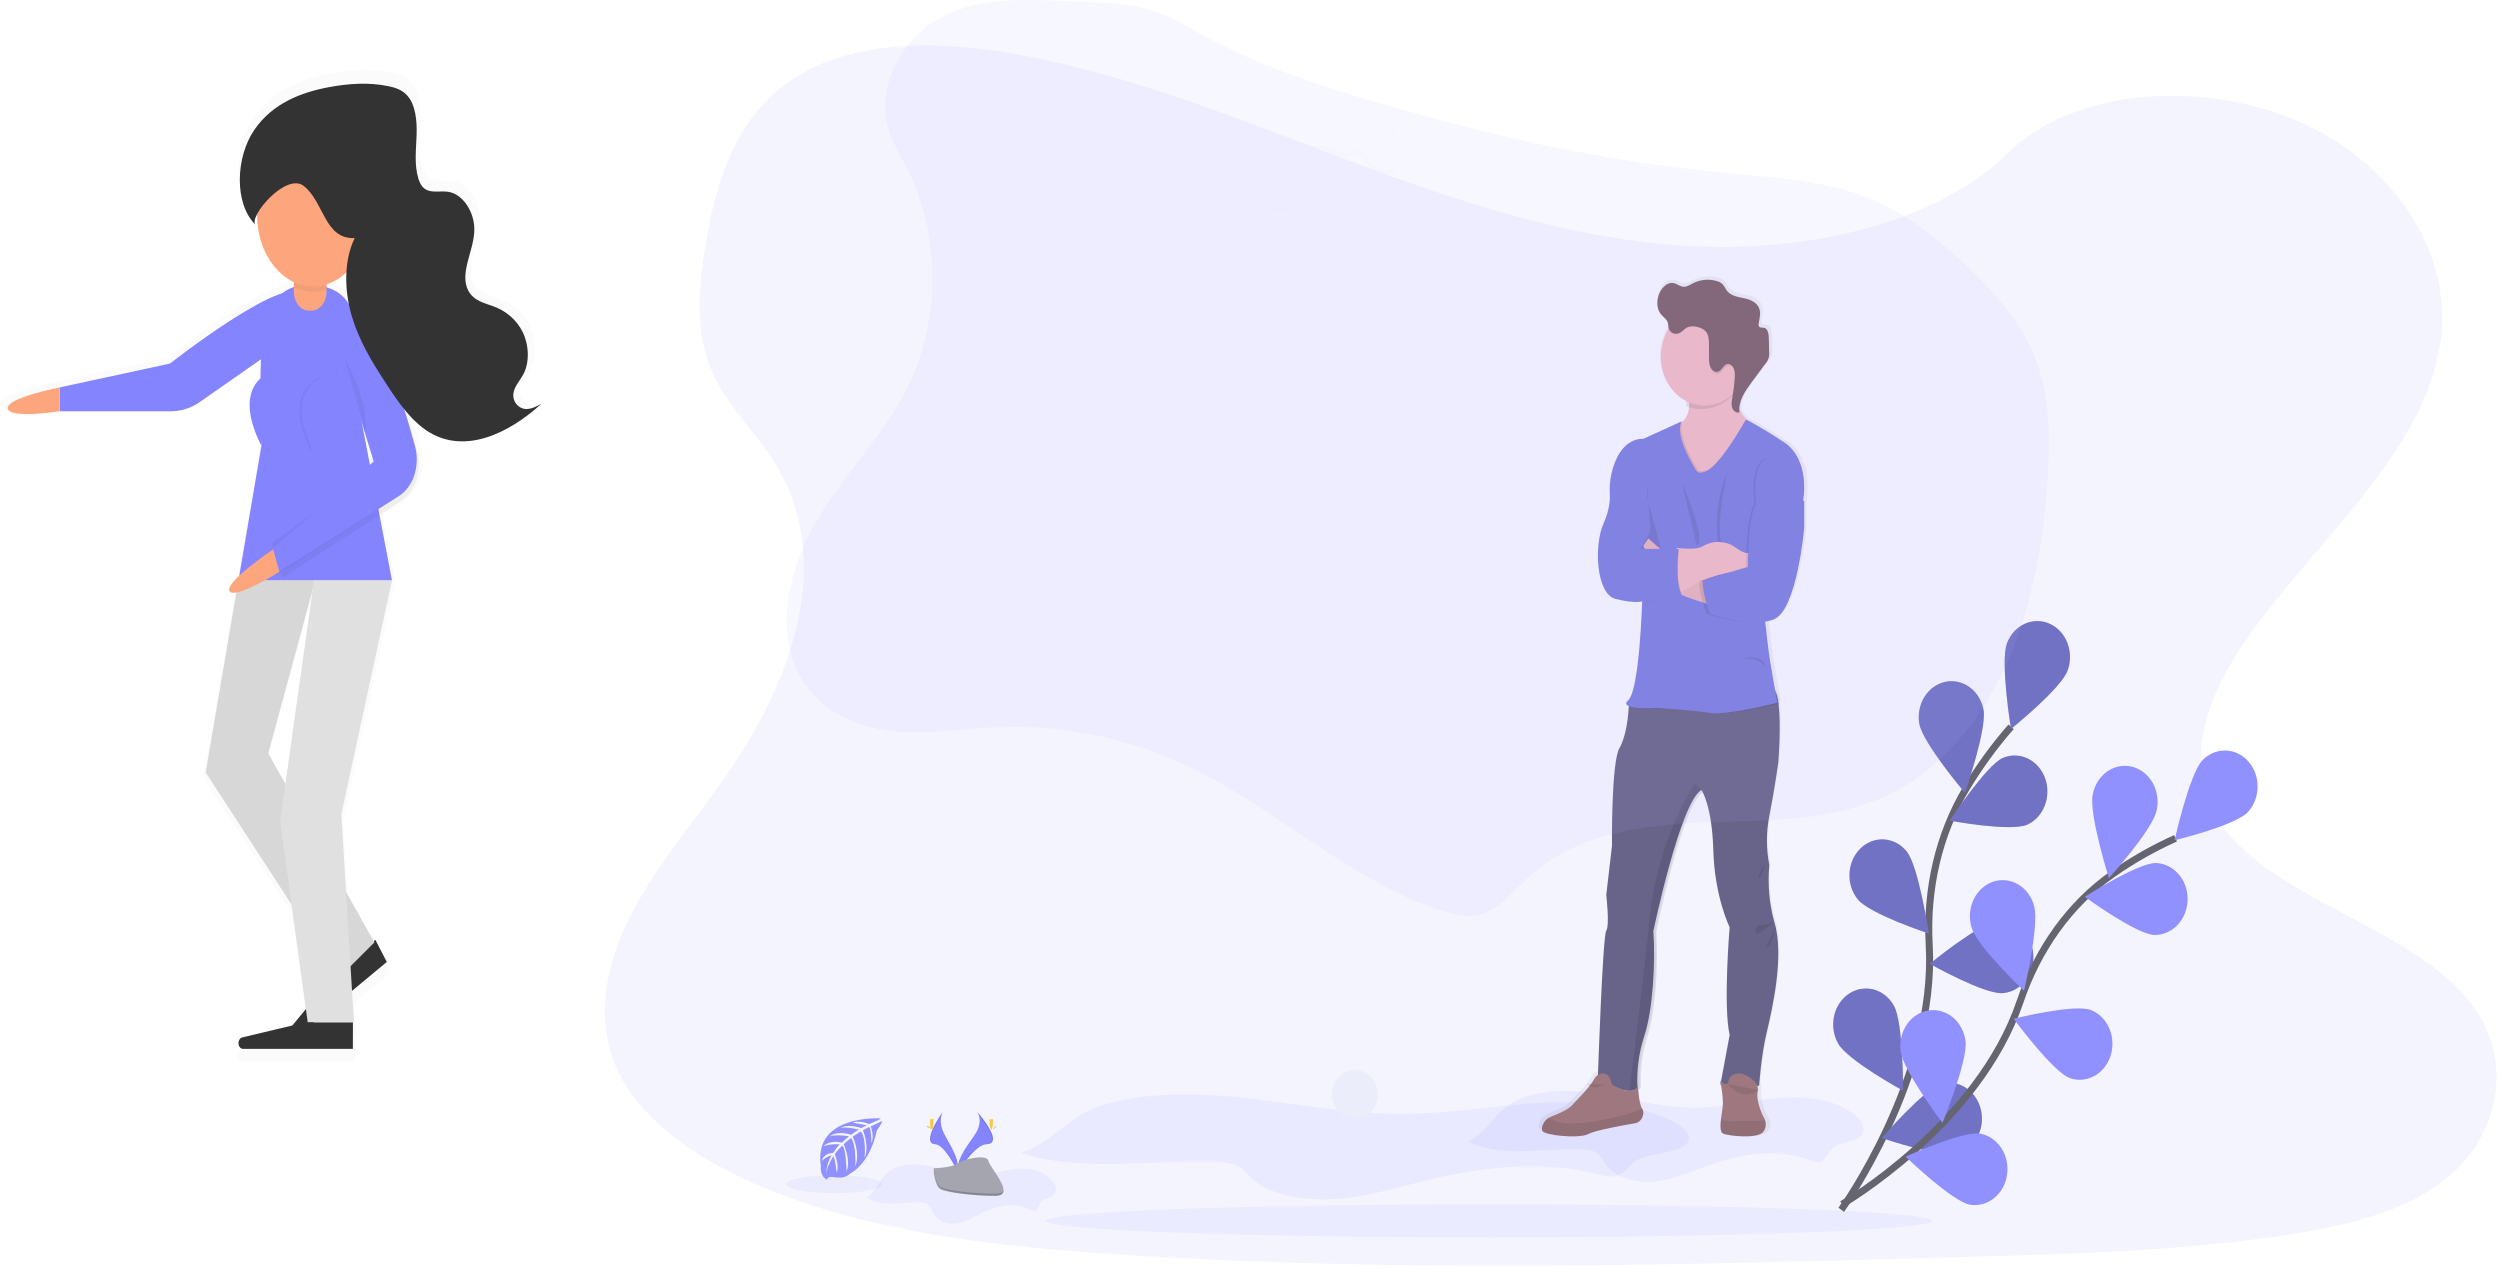<svg width="715" height="363" viewBox="0 0 715 363" fill="none" xmlns="http://www.w3.org/2000/svg">
<g opacity="0.5">
<path opacity="0.5" d="M152.275 115.678C150.631 115.546 148.937 114.102 148.773 112.024C148.576 109.542 150.417 107.722 151.585 105.693C153.624 102.081 153.377 96.886 151.535 93.141C149.694 89.397 146.504 86.866 143.155 85.611C140.376 84.558 137.126 83.972 135.481 80.89C132.883 75.883 136.901 69.601 137.246 63.618C137.575 57.921 133.87 52.335 129.397 51.764C126.81 51.45 123.774 52.461 121.899 50.16C121.385 49.485 120.992 48.676 120.748 47.789C119.542 43.807 120.107 39.373 120.26 35.112C120.414 30.852 119.953 26.047 117.372 23.335C115.881 21.752 113.908 21.131 111.995 20.734C106.19 19.527 100.244 19.939 94.423 21.027C86.316 22.54 77.864 25.747 72.498 33.62C67.132 41.492 66.431 55.16 72.909 61.512C72.361 60.954 72.603 59.72 73.386 58.242C73.386 58.381 73.386 58.514 73.386 58.653C73.383 62.943 74.417 67.13 76.347 70.648C78.278 74.165 81.012 76.843 84.178 78.317V79.788C82.999 80.153 81.874 80.759 80.846 81.58C69.807 85.046 47.729 102.353 47.729 102.353L15.309 109.326C15.309 109.326 -0.586 112.436 0.017 115.553C0.62 118.67 15.309 116.334 15.309 116.334H48.091C51.066 116.329 53.992 115.37 56.598 113.545L74.521 100.993C74.433 102.806 74.389 104.675 74.378 106.572C71.545 109.152 68.771 114.786 74.598 126.389L74.641 126.068C74.641 126.173 74.641 126.284 74.641 126.389L68.124 164.615C66.14 166.484 64.781 168.206 65.252 169.126C65.526 169.656 66.261 169.754 67.264 169.58L58.242 222.575L83.521 261.414L87.741 292.165L83.767 297.012L69.023 300.498C68.695 300.575 68.4 300.805 68.198 301.144C67.997 301.483 67.902 301.906 67.933 302.329C67.964 302.752 68.118 303.146 68.366 303.431C68.613 303.717 68.936 303.875 69.27 303.873H101.575V296.126H101.871L101.323 286.824L111.535 278.331L108.186 271.818L107.709 272.215L99.553 257.719L98.155 234.875L113.064 166.163V166.086L109.402 146.917L115.821 142.775C117.842 141.469 119.425 139.278 120.277 136.606C121.13 133.933 121.196 130.959 120.463 128.23C119.482 124.611 118.271 120.343 116.857 116.006C118.976 118.697 121.427 120.927 124.114 122.609C134.736 128.962 147.474 122.909 157 114.193C155.493 114.981 153.914 115.818 152.275 115.678ZM106.519 131.807L104.245 119.911L107.336 129.966C106.925 130.879 106.618 131.563 106.514 131.814L106.519 131.807ZM93.825 79.9V79.007C95.939 78.351 97.929 77.166 99.679 75.521C99.528 78.654 99.766 81.798 100.386 84.837C98.945 82.459 96.862 80.813 93.82 79.914L93.825 79.9ZM76.659 216.975L89.725 168.91L81.712 225.97L76.659 216.975Z" fill="url(#paint0_linear)"/>
</g>
<path d="M107.353 268.785L95.903 278.31L82.704 294.411C82.487 294.677 82.349 295.032 82.315 295.414C82.281 295.796 82.353 296.181 82.518 296.503C82.611 296.684 82.732 296.841 82.872 296.963C83.013 297.086 83.172 297.172 83.338 297.217C83.505 297.261 83.678 297.264 83.845 297.224C84.013 297.184 84.173 297.102 84.316 296.984L110.625 275.116L107.353 268.785Z" fill="#333333"/>
<path d="M83.691 96.433L57.223 114.918C54.688 116.688 51.844 117.617 48.952 117.617H17.074V110.797L48.596 103.985C48.596 103.985 84.288 76.002 86.645 85.081C89.002 94.16 83.691 96.433 83.691 96.433Z" fill="#8484FF"/>
<path d="M112.121 166.051H68.19L74.768 127.463C74.768 106.46 71.479 81.517 87.993 81.517C104.503 81.517 102.721 95.868 102.721 116.864L112.121 166.051Z" fill="#8484FF"/>
<path d="M84.036 66.853H93.398V83.358C93.398 84.814 92.943 86.21 92.134 87.239C91.325 88.268 90.228 88.846 89.084 88.846H88.35C87.206 88.846 86.109 88.268 85.3 87.239C84.491 86.21 84.036 84.814 84.036 83.358V66.853Z" fill="#FDA57D"/>
<path d="M68.19 165.968L58.829 220.943L96.999 279.586L107.078 269.51L76.708 215.448L90.158 165.968H68.19Z" fill="#E0E0E0"/>
<path opacity="0.04" d="M68.19 165.968L58.829 220.943L96.999 279.586L107.078 269.51L76.708 215.448L90.158 165.968H68.19Z" fill="black"/>
<path d="M89.797 165.968L80.123 234.903L88.01 292.409H101.225L97.624 232.86L112.121 165.968H89.797Z" fill="#E0E0E0"/>
<path opacity="0.05" d="M105.698 132.755L76.555 159.253L78.933 164.552L113.004 142.566C114.974 141.296 116.517 139.162 117.348 136.558C118.178 133.953 118.239 131.055 117.52 128.397C113.459 113.405 105.698 132.755 105.698 132.755Z" fill="black"/>
<path opacity="0.05" d="M97.859 102.234L107.473 133.508L77.744 155.424L80.72 165.263L114.79 143.277C116.761 142.007 118.304 139.873 119.134 137.269C119.964 134.664 120.025 131.766 119.307 129.108C115.245 114.137 106.854 87.682 99.734 93.901C98.728 94.818 97.996 96.139 97.655 97.652C97.315 99.165 97.387 100.78 97.859 102.234Z" fill="black"/>
<path d="M97.267 100.721L106.886 132.002L77.744 156.972L79.519 163.792L114.182 141.806C116.152 140.536 117.695 138.402 118.526 135.797C119.356 133.193 119.417 130.294 118.698 127.637C114.637 112.666 106.245 86.21 99.125 92.43C98.13 93.347 97.405 94.663 97.068 96.167C96.731 97.67 96.801 99.274 97.267 100.721Z" fill="#8484FF"/>
<path d="M100.939 292.416H87.237L69.264 296.705C68.967 296.776 68.698 296.978 68.505 297.274C68.312 297.571 68.206 297.944 68.207 298.329C68.207 298.768 68.343 299.188 68.587 299.498C68.831 299.808 69.161 299.982 69.506 299.982H100.918L100.939 292.416Z" fill="#333333"/>
<path opacity="0.05" d="M98.561 102.485C98.561 102.485 105.686 114.59 104.508 123.669L98.561 102.485Z" fill="black"/>
<path opacity="0.05" d="M84.036 82.208C87.037 83.602 90.297 83.825 93.398 82.849V68.366H84.036V82.208Z" fill="black"/>
<path d="M89.545 81.915C98.384 81.915 105.549 72.799 105.549 61.554C105.549 50.309 98.384 41.193 89.545 41.193C80.706 41.193 73.54 50.309 73.54 61.554C73.54 72.799 80.706 81.915 89.545 81.915Z" fill="#FDA57D"/>
<path d="M17.074 110.797C17.074 110.797 1.612 113.823 2.204 116.85C2.796 119.876 17.074 117.61 17.074 117.61V110.797Z" fill="#FDA57D"/>
<path d="M78.138 157.112C78.138 157.112 64.299 166.4 65.642 169.015C66.984 171.63 79.892 163.548 79.892 163.548L78.138 157.112Z" fill="#FDA57D"/>
<path d="M77.744 106.272C77.744 106.272 65.757 109.605 74.724 127.456L77.744 106.272Z" fill="#8484FF"/>
<path opacity="0.05" d="M92.016 107.785C92.016 107.785 80.029 111.118 88.996 128.969L92.016 107.785Z" fill="black"/>
<path d="M92.614 107.785C92.614 107.785 80.627 111.118 89.594 128.969L92.614 107.785Z" fill="#8484FF"/>
<path d="M101.444 68.087C98.282 74.607 98.474 83.072 100.567 90.255C102.661 97.437 106.449 103.587 110.285 109.493C113.881 115.03 117.734 120.615 122.842 123.669C133.174 129.847 145.556 123.962 154.824 115.49C153.355 116.285 151.815 117.101 150.226 116.968C148.636 116.836 146.981 115.434 146.817 113.419C146.625 111.006 148.461 109.235 149.557 107.262C151.541 103.775 151.3 98.699 149.513 95.024C147.726 91.349 144.624 88.944 141.363 87.703C138.661 86.677 135.482 86.106 133.925 83.114C131.404 78.233 135.306 72.139 135.641 66.323C135.964 60.787 132.352 55.355 128.011 54.825C125.495 54.518 122.53 55.522 120.721 53.263C120.229 52.604 119.855 51.816 119.625 50.955C118.452 47.085 119 42.768 119.148 38.626C119.296 34.484 118.847 29.826 116.342 27.177C114.889 25.643 112.976 25.036 111.113 24.652C105.467 23.481 99.685 23.878 94.028 24.938C86.141 26.41 77.93 29.527 72.707 37.183C67.484 44.839 66.804 58.102 73.107 64.336C70.876 62.139 81.751 49.205 86.859 53.179C92.675 57.67 92.795 68.52 101.444 68.087Z" fill="#333333"/>
<path opacity="0.1" d="M420 326.496C429.624 331.226 441.367 328.348 452.289 328.681C453.781 328.727 455.366 328.867 456.563 329.685C457.76 330.503 458.353 331.824 459.174 332.96C462.235 337.178 468.507 338.534 473.988 337.818C479.469 337.103 484.494 334.732 489.666 332.93C498.607 329.81 508.825 328.386 517.644 331.794C518.452 332.104 519.32 332.464 520.172 332.339C522.106 332.063 522.683 329.798 524.034 328.507C526.474 326.171 531.777 326.807 532.85 323.728C533.477 321.926 532.032 320.078 530.457 318.848C524.423 314.137 515.807 313.361 507.919 314.088C500.032 314.815 492.278 316.818 484.35 316.825C474.471 316.825 464.927 313.751 455.145 312.49C448.37 311.619 440.975 311.733 434.623 314.296C427.737 317.068 426.222 323.312 420 326.496Z" fill="#8484FF"/>
<path opacity="0.1" d="M292 329.723C308.266 335.178 328.117 331.857 346.574 332.244C349.1 332.298 351.775 332.456 353.804 333.403C355.832 334.351 356.828 335.878 358.219 337.184C363.391 342.052 373.99 343.617 383.252 342.79C392.513 341.963 401.011 339.229 409.755 337.149C424.866 333.55 442.141 331.911 457.046 335.835C458.413 336.195 459.854 336.608 461.321 336.465C464.588 336.144 465.56 333.535 467.848 332.043C471.974 329.336 480.933 330.082 482.746 326.533C483.808 324.454 481.365 322.32 478.702 320.901C468.518 315.469 453.945 314.572 440.61 315.411C427.276 316.25 414.17 318.558 400.776 318.57C384.078 318.57 367.945 315.024 351.41 313.567C339.958 312.562 327.46 312.686 316.721 315.655C305.079 318.859 302.513 326.062 292 329.723Z" fill="#8484FF"/>
<path opacity="0.1" d="M248 342.487C252.61 345.575 258.207 343.697 263.43 343.914C264.144 343.943 264.902 344.035 265.475 344.567C266.047 345.098 266.331 345.968 266.723 346.708C268.184 349.463 271.181 350.35 273.799 349.881C276.416 349.411 278.82 347.867 281.293 346.686C285.573 344.651 290.45 343.723 294.661 345.953C295.022 346.21 295.445 346.338 295.873 346.32C296.795 346.136 297.072 344.658 297.717 343.815C298.883 342.289 301.418 342.715 301.928 340.694C302.228 339.517 301.537 338.31 300.786 337.507C297.908 334.43 293.785 333.924 290.015 334.397C286.245 334.87 282.541 336.154 278.751 336.154C274.032 336.154 269.472 334.147 264.796 333.322C261.556 332.75 258.023 332.824 254.987 334.503C251.698 336.337 250.973 340.415 248 342.487Z" fill="#8484FF"/>
<path d="M387.5 320C391.09 320 394 316.866 394 313C394 309.134 391.09 306 387.5 306C383.91 306 381 309.134 381 313C381 316.866 383.91 320 387.5 320Z" fill="#F6F7F9"/>
<path d="M511.081 126.079C503.224 120.983 500.256 119.719 500.24 119.711L500.081 119.581C499.224 118.839 498.543 117.869 498.098 116.759C498.098 116.554 498.098 116.352 498.098 116.151V116.211C498.224 113.511 499.926 111.055 501.542 108.911L505.67 103.43C506.141 102.889 506.504 102.241 506.734 101.529C506.82 101.148 506.857 100.755 506.847 100.362C506.847 100.202 506.847 100.041 506.847 99.885C506.827 98.524 506.791 97.16 506.748 95.784C506.708 94.595 506.437 93.096 505.383 92.85C504.834 92.723 504.11 92.947 503.819 92.414C503.722 92.196 503.697 91.946 503.75 91.709C503.748 91.728 503.748 91.746 503.75 91.765V91.698C503.955 90.78 504.087 89.843 504.143 88.898C504.164 88.418 504.106 87.938 503.971 87.481C503.36 85.505 501.258 84.696 499.397 84.323C497.536 83.951 495.454 83.63 494.287 81.99C493.927 81.483 493.682 80.871 493.272 80.413C492.734 79.875 492.078 79.509 491.372 79.354C489.064 78.71 486.632 78.949 484.458 80.032C483.559 80.483 482.656 81.095 481.671 81.028C480.686 80.961 479.771 80.159 478.76 79.965C477.127 79.652 475.563 81.005 474.76 82.605C474.283 83.556 474.028 84.629 474.02 85.722C474.02 85.781 474.02 85.845 474.02 85.904C473.996 87.079 474.376 88.219 475.081 89.084C475.785 89.908 476.836 90.475 477.127 91.56C477.246 92 477.216 92.477 477.322 92.924C477.322 92.98 477.352 93.036 477.368 93.088L477.315 93.167C475.63 95.603 474.717 98.606 474.724 101.697C474.741 104.695 475.603 107.608 477.185 110.017C478.768 112.426 480.988 114.205 483.526 115.096C483.526 115.234 483.526 115.375 483.526 115.513C483.526 117.206 483.099 118.932 481.817 120.204L470.692 125.251C470.692 125.251 463.985 124.353 461.566 135.411C461.177 137.247 461.036 139.138 461.15 141.022C461.239 142.688 461.034 145.626 459.315 149.425C456.562 155.502 457.19 169.453 462.815 170.836C468.127 172.141 470.206 171.582 470.417 171.533V171.775C470.331 174.385 469.489 196.974 466.425 199.707C465.579 200.453 465.737 200.975 466.425 201.318C466.425 201.318 466.425 201.463 466.405 201.724C466.312 203.376 465.84 209.665 463.79 213.244C461.414 217.386 461.662 241.287 461.662 241.287L460.066 255.391C460.066 255.391 461.057 264.093 460.066 265.614C459.173 266.967 457.983 299.167 457.752 306.143H457.646C457.157 306.176 456.682 306.344 456.263 306.632C455.844 306.92 455.494 307.319 455.243 307.794C453.921 310.203 449.327 314.651 449.327 314.651C448.335 316.25 444.637 317.779 442.684 318.502C442.422 318.597 442.169 318.722 441.93 318.875C441.2 319.324 440.614 320.02 440.254 320.865C440.127 321.115 440.046 321.391 440.014 321.676C439.983 321.962 440.003 322.251 440.073 322.528C440.575 323.908 450.953 324.873 453.577 323.494C455.643 322.405 463.823 320.977 467.218 320.418C467.834 320.33 468.407 320.013 468.847 319.518C469.286 319.023 469.568 318.377 469.647 317.682C469.677 317.44 469.663 317.193 469.606 316.957C469.55 316.722 469.451 316.501 469.317 316.31C468.656 315.4 468.325 312.921 468.183 311.303C468.459 311.177 468.716 311.005 468.946 310.792C468.668 305.773 469.306 300.743 470.821 296.013C473.323 288.557 474.073 274.737 473.465 265.759C473.465 265.759 481.093 228.738 487.095 225.282C487.188 225.413 490.1 229.633 490.47 242.685C490.846 255.947 495.097 264.648 495.097 264.648C495.097 264.648 493.22 287.166 495.097 295.592L492.641 308.887C492.463 308.712 492.347 308.577 492.347 308.577C492.347 308.577 492.42 308.95 492.522 309.539L492.469 309.819L492.575 309.849C492.853 311.511 493.266 314.408 493.097 316.108C492.998 317.074 492.767 318.401 492.595 319.702C492.337 321.749 492.264 323.732 493.22 324.176C494.783 324.884 503.975 325.854 505.538 323.576C505.889 323.111 506.117 322.545 506.198 321.942C506.278 321.338 506.208 320.721 505.994 320.161C505.88 319.848 505.727 319.555 505.538 319.292C505.538 319.292 503.099 314.792 503.786 311.62C503.851 311.309 503.859 310.988 503.809 310.674C503.759 310.36 503.652 310.062 503.495 309.796C503.601 308.238 504.156 301.032 505.601 294.91C507.164 288.263 510.466 273.689 508.037 264.104C507.944 263.731 507.838 263.358 507.726 262.985C506.324 257.754 505.857 252.261 506.351 246.824C505.449 242.181 505.449 237.374 506.351 232.731C507.852 224.995 508.899 217.397 508.899 217.397C508.899 217.397 509.729 207.178 509.005 200.911L508.955 200.509L509.352 200.408C509.352 200.408 507.227 189.771 506.477 183.005C506.298 181.405 506.067 179.381 505.816 177.219C506.508 177.094 507.191 176.903 507.855 176.648C514.584 174.012 516.699 150.256 516.699 150.256V142.725C516.699 142.725 518.96 131.19 511.081 126.079ZM460.776 309.532C460.568 309.412 460.446 309.334 460.446 309.334L460.776 309.532Z" fill="url(#paint1_linear)"/>
<path d="M507.408 263.526C510.433 273.027 506.903 288.445 505.265 295.329C503.626 302.212 503.121 310.479 503.121 310.479C496.693 311.579 492.03 310.199 492.03 310.199L494.676 296.03C492.785 287.632 494.676 265.189 494.676 265.189C494.676 265.189 490.392 256.516 490.013 243.297C489.641 230.284 486.705 226.082 486.599 225.951C480.55 229.393 472.86 266.296 472.86 266.296C473.491 275.246 472.733 289.012 470.214 296.447C468.686 301.17 468.043 306.18 468.323 311.18C467.442 311.993 466.217 312.131 464.892 311.899C461.305 311.247 457 307.861 457 307.861C457 307.861 458.365 267.661 459.39 266.144C460.414 264.626 459.39 255.953 459.39 255.953L461.025 241.91C461.025 241.91 460.775 218.087 463.168 213.945C465.237 210.376 465.711 204.108 465.804 202.464C465.804 202.203 465.824 202.057 465.824 202.057L469.47 197.284C469.47 197.284 504.766 194.395 507.412 197.284C508.064 197.997 508.463 199.607 508.702 201.64C509.429 207.885 508.596 218.072 508.596 218.072C508.596 218.072 507.538 225.645 506.026 233.36C505.115 237.988 505.115 242.775 506.026 247.403C505.524 252.824 505.994 258.301 507.408 263.526Z" fill="#65617D"/>
<path d="M504.353 323.614C502.888 325.83 494.283 324.888 492.818 324.2C491.924 323.774 491.994 321.846 492.235 319.855C492.387 318.589 492.612 317.308 492.704 316.358C492.939 313.938 492 309.033 492 309.033C492 309.033 493.934 311.383 494.4 309.033C494.606 308.006 495.326 307.479 496.071 307.213C497.075 306.867 498.153 306.944 499.112 307.431C500.631 308.188 503.17 309.804 502.714 311.987C502.08 315.073 504.353 319.451 504.353 319.451C504.529 319.708 504.672 319.992 504.778 320.295C504.979 320.84 505.045 321.438 504.97 322.023C504.895 322.608 504.682 323.158 504.353 323.614Z" fill="#A27772"/>
<path opacity="0.1" d="M504.348 323.653C502.875 325.807 494.218 324.891 492.745 324.223C491.845 323.809 491.916 321.934 492.158 320C493.086 320.481 494.668 320.884 497.303 320.612C497.919 320.548 498.537 320.527 499.156 320.548C501.03 320.644 502.907 320.602 504.776 320.424C504.978 320.954 505.045 321.536 504.97 322.105C504.895 322.675 504.68 323.21 504.348 323.653Z" fill="black"/>
<path opacity="0.1" d="M473.708 266.655C474.319 275.534 473.586 289.193 471.148 296.569C469.67 301.255 469.048 306.226 469.319 311.186C468.467 311.993 467.281 312.13 466 311.9C466.736 306.129 469.87 281.313 471.895 261.702C474.167 239.368 484.867 224 484.867 224L487 226.63C481.142 230.041 473.708 266.655 473.708 266.655Z" fill="black"/>
<path d="M501 120.696L499.502 129.033L492.165 143L483.118 138.623C483.118 138.623 470.825 124.031 478.549 121.946C479.475 121.722 480.349 121.281 481.115 120.651C482.633 119.356 483.108 117.47 483.108 115.626C483.108 112.581 481.852 109.646 481.852 109.646L497.677 104C497.024 106.356 496.642 108.797 496.541 111.264C496.422 116.157 498.023 118.551 499.335 119.699C499.827 120.152 500.392 120.491 501 120.696Z" fill="#FBBEBE"/>
<path opacity="0.1" d="M498 104C497.298 106.49 496.888 109.07 496.779 111.677C496.47 112.088 496.14 112.479 495.791 112.847C494.036 114.716 491.86 116.022 489.493 116.624C487.127 117.226 484.658 117.103 482.349 116.268C482.349 113.05 481 109.947 481 109.947L498 104Z" fill="black"/>
<path d="M500 102.004C499.999 104.773 499.265 107.48 497.891 109.782C496.516 112.084 494.563 113.878 492.278 114.937C489.993 115.995 487.479 116.271 485.054 115.729C482.63 115.188 480.403 113.852 478.655 111.893C476.908 109.933 475.719 107.437 475.238 104.721C474.758 102.004 475.007 99.189 475.956 96.631C476.904 94.074 478.508 91.888 480.565 90.352C482.623 88.816 485.041 87.997 487.513 88C489.156 87.994 490.783 88.353 492.302 89.054C493.82 89.756 495.199 90.788 496.36 92.09C497.521 93.391 498.44 94.938 499.065 96.639C499.69 98.341 500.007 100.164 500 102.004Z" fill="#FBBEBE"/>
<path opacity="0.1" d="M501 120.967L499.502 129.202L492.165 143L483.118 138.676C483.118 138.676 470.825 124.261 478.549 122.201C479.475 121.98 480.349 121.544 481.115 120.922C479.719 125.216 485.48 134.147 485.48 134.147C486.145 135.263 487.69 134.556 487.69 134.556C491.398 133.932 498.232 121.985 499.345 120C499.835 120.44 500.397 120.769 501 120.967Z" fill="black"/>
<path opacity="0.1" d="M509 201.269C506.811 201.788 494.686 204.589 490.087 203.888C485.031 203.115 475.191 202.603 475.191 202.603C475.191 202.603 468.928 202.951 467 202.039C467 201.795 467.02 201.659 467.02 201.659L470.589 197.2C470.589 197.2 505.147 194.5 507.737 197.2C508.375 197.858 508.766 199.363 509 201.269Z" fill="black"/>
<path d="M485.104 134.554C485.104 134.554 478.538 124.416 481.012 120.477L469.92 125.542C469.92 125.542 463.243 124.641 460.82 135.74C460.433 137.585 460.293 139.483 460.405 141.373C460.493 143.047 460.291 145.995 458.579 149.806C455.838 155.908 456.462 169.91 462.064 171.299C467.665 172.688 469.654 171.99 469.654 171.99C469.654 171.99 468.909 197.365 465.673 200.275C462.438 203.185 473.921 202.494 473.921 202.494C473.921 202.494 483.843 203.05 488.946 203.88C494.049 204.71 508.36 200.97 508.36 200.97C508.36 200.97 506.244 190.291 505.499 183.498C504.754 176.706 503.008 162.238 503.008 162.238L515.704 143.089C515.704 143.089 517.942 131.512 510.103 126.383C502.263 121.254 499.317 120 499.317 120C499.317 120 491.451 134.268 487.345 134.971C487.345 134.971 485.785 135.669 485.104 134.554Z" fill="#7C7CDD"/>
<path opacity="0.1" d="M471.041 138C471.041 138 470.921 142.786 471.639 144.675C472.358 146.564 475 157 475 157H469C469 157 472.25 152.795 472 150.765C471.75 148.735 471.041 138 471.041 138Z" fill="black"/>
<path d="M489.383 173C489.383 173 475.956 169.329 474.705 166.22C473.454 163.111 470 156.129 470 156.129L471.416 154L477.948 159.715C477.948 159.715 485.729 166.628 489.377 167.307C493.025 167.986 489.383 173 489.383 173Z" fill="#FBBEBE"/>
<path opacity="0.05" d="M489.383 173C489.383 173 475.956 169.329 474.705 166.22C473.454 163.111 470 156.129 470 156.129L471.416 154L477.948 159.715C477.948 159.715 485.729 166.628 489.377 167.307C493.025 167.986 489.383 173 489.383 173Z" fill="black"/>
<path d="M501 155.071V163.364H499.792C493.83 163.365 487.966 165.043 482.753 168.238L480.493 169.625L479.886 170L476 160.335L479.634 156.735H479.821C480.71 156.829 484.555 157.185 486.184 156.578C487.731 155.997 489.652 154.156 494.21 155.453C496.456 156.087 498.373 158.869 500.552 157.999L501 155.071Z" fill="#FBBEBE"/>
<path opacity="0.1" d="M513.475 140.342L516 143.427V150.912C516 150.912 513.854 174.524 507.04 177.134C500.227 179.744 488.066 175.621 488.066 175.621C488.066 175.621 484.922 166.56 486.391 166.014C487.86 165.467 499.376 162.155 499.376 162.155C499.376 162.155 499.215 148.302 501.737 144.182C501.737 144.182 500.097 131.281 505.776 131.006C511.455 130.731 513.475 140.342 513.475 140.342Z" fill="black"/>
<path d="M513.56 140.342L516 143.427V150.912C516 150.912 513.933 174.524 507.33 177.134C500.727 179.744 488.993 175.621 488.993 175.621C488.993 175.621 485.959 166.56 487.378 166.014C488.798 165.467 499.924 162.155 499.924 162.155C499.924 162.155 499.766 148.302 502.206 144.182C502.206 144.182 500.621 131.281 506.108 131.006C511.596 130.731 513.56 140.342 513.56 140.342Z" fill="#7C7CDD"/>
<path opacity="0.1" d="M496.467 108.661C496.518 107.725 496.535 106.736 496.181 105.893C495.828 105.049 494.999 104.376 494.19 104.591C493.116 104.876 492.654 106.459 491.601 106.84C490.714 107.159 489.746 106.455 489.324 105.508C488.903 104.56 488.889 103.467 488.886 102.427C488.886 101.242 488.886 100.052 488.886 98.866C488.886 97.572 488.849 96.171 488.145 95.162C487.272 93.895 485.216 93.345 483.843 93.395C482.929 93.407 482.052 93.808 481.387 94.519C480.653 95.224 479.803 95.747 478.801 95.559C478.384 95.487 477.994 95.284 477.676 94.972C477.357 94.659 477.123 94.252 477 93.795V93.749C478.067 92.152 479.414 90.823 480.957 89.845C482.5 88.867 484.204 88.262 485.964 88.068C487.723 87.874 489.499 88.095 491.179 88.718C492.859 89.34 494.408 90.35 495.726 91.684C497.045 93.018 498.105 94.647 498.84 96.468C499.576 98.29 499.97 100.264 499.998 102.267C500.027 104.27 499.689 106.257 499.005 108.105C498.322 109.952 497.308 111.619 496.028 113C496.246 111.564 496.393 110.115 496.467 108.661Z" fill="black"/>
<path d="M478.959 95.407C478.554 95.338 478.175 95.141 477.865 94.839C477.556 94.537 477.328 94.144 477.209 93.703C477.107 93.261 477.133 92.789 477.018 92.347C476.734 91.271 475.697 90.71 475.037 89.893C473.664 88.252 473.753 85.556 474.727 83.58C475.512 81.991 477.037 80.65 478.625 80.959C479.615 81.152 480.464 81.943 481.464 82.013C482.464 82.084 483.302 81.475 484.18 81.025C486.293 79.949 488.669 79.712 490.917 80.353C491.608 80.509 492.249 80.873 492.772 81.404C493.126 81.906 493.457 82.427 493.763 82.968C494.901 84.598 496.935 84.917 498.747 85.285C500.559 85.652 502.605 86.458 503.203 88.419C503.596 89.719 503.203 91.129 502.988 92.481C502.912 92.757 502.928 93.054 503.035 93.317C503.318 93.844 504.025 93.625 504.56 93.751C505.589 93.993 505.853 95.482 505.88 96.662C505.924 98.014 505.957 99.366 505.979 100.718C506.04 101.344 505.968 101.978 505.769 102.568C505.57 103.157 505.249 103.685 504.833 104.108L500.81 109.548C499.024 111.962 497.129 114.773 497.489 117.885C496.644 118.312 495.641 117.487 495.363 116.492C495.086 115.497 495.311 114.427 495.496 113.406C495.821 111.641 496.034 109.851 496.133 108.052C496.182 107.145 496.199 106.195 495.855 105.382C495.512 104.568 494.707 103.896 493.921 104.123C492.878 104.398 492.429 105.924 491.406 106.291C490.548 106.6 489.604 105.92 489.194 105.007C488.785 104.093 488.772 103.038 488.768 102.036V98.597C488.768 97.353 488.732 95.998 488.049 95.025C487.201 93.803 485.204 93.272 483.87 93.32C482.982 93.333 482.13 93.72 481.484 94.405C480.757 95.084 479.932 95.586 478.959 95.407Z" fill="#7C5C5C"/>
<path opacity="0.1" d="M481 138L485.262 156C485.262 156 488.624 155.981 481 138Z" fill="black"/>
<path opacity="0.1" d="M494 135C494 135 489.715 144.795 491.387 154.917L492.186 155C492.186 155 490.759 150.312 494 135Z" fill="black"/>
<path opacity="0.1" d="M498 188.419C498 188.419 504.526 186.464 505 191C505 191 503.768 187.891 498 188.419Z" fill="black"/>
<path opacity="0.1" d="M480.05 157C480.05 157 478.882 166.511 481 170.316C481 170.316 476.72 172.354 470.712 171.946L470 157H480.05Z" fill="black"/>
<path opacity="0.1" d="M481 169.633L480.324 170L476 160.527L480.045 157H480.252C480.188 157.456 479.063 165.613 481 169.633Z" fill="black"/>
<path d="M480.075 157C480.075 157 478.938 166.51 481 170.316C481 170.316 476.833 172.354 470.982 171.946L467 157H480.075Z" fill="#7C7CDD"/>
<path d="M469.979 318.53C469.909 319.218 469.637 319.859 469.207 320.354C468.777 320.848 468.214 321.167 467.606 321.26C464.296 321.821 456.292 323.247 454.273 324.331C451.707 325.709 441.562 324.745 441.072 323.367C440.934 322.81 440.997 322.213 441.247 321.709C441.6 320.866 442.179 320.169 442.902 319.718C443.136 319.566 443.382 319.441 443.637 319.344C445.547 318.623 449.155 317.103 450.132 315.497C450.132 315.497 454.63 311.056 455.911 308.654C456.153 308.183 456.494 307.785 456.904 307.498C457.313 307.21 457.78 307.04 458.261 307.003C459.334 306.947 460.526 307.556 461.012 310.204C461.012 310.204 466.878 313.981 468.463 310.668C468.463 310.668 468.708 315.755 469.682 317.144C469.81 317.341 469.903 317.565 469.954 317.803C470.005 318.041 470.014 318.288 469.979 318.53Z" fill="#A27772"/>
<path opacity="0.1" d="M469.98 318.405C469.909 319.106 469.638 319.76 469.208 320.264C468.778 320.768 468.215 321.093 467.607 321.188C464.297 321.759 456.292 323.214 454.273 324.318C451.708 325.723 441.562 324.74 441.072 323.335C440.934 322.767 440.997 322.16 441.247 321.645C441.6 320.786 442.179 320.076 442.902 319.616C444.557 320.88 448.228 322.113 456.306 320.663C464.009 319.281 467.822 317.925 469.682 317C469.81 317.2 469.902 317.427 469.953 317.668C470.005 317.909 470.014 318.16 469.98 318.405Z" fill="black"/>
<g opacity="0.1">
<path opacity="0.1" d="M503.138 92.035V91.968C503.315 90.93 503.578 89.857 503.518 88.823C503.439 89.672 503.312 90.514 503.138 91.346C503.091 91.572 503.091 91.808 503.138 92.035Z" fill="black"/>
<path opacity="0.1" d="M495.938 104.989C496.132 105.489 496.235 106.027 496.242 106.571C496.299 105.82 496.195 105.064 495.938 104.367C495.604 103.539 494.779 102.887 493.984 103.097C492.929 103.374 492.475 104.915 491.439 105.286C490.568 105.597 489.616 104.911 489.198 103.989C488.781 103.067 488.774 102.002 488.771 100.99C488.771 99.832 488.771 98.677 488.771 97.519C488.771 96.263 488.734 94.895 488.043 93.913C487.185 92.68 485.161 92.144 483.815 92.193C482.916 92.204 482.054 92.595 481.4 93.287C480.676 93.977 479.844 94.483 478.859 94.303C478.449 94.233 478.066 94.034 477.753 93.729C477.44 93.425 477.21 93.027 477.089 92.582C476.985 92.136 477.012 91.66 476.895 91.214C476.605 90.127 475.559 89.561 474.892 88.737C474.242 87.933 473.873 86.894 473.853 85.809C473.801 86.449 473.867 87.094 474.046 87.704C474.224 88.315 474.512 88.878 474.892 89.359C475.586 90.183 476.618 90.753 476.895 91.84C477.012 92.282 476.985 92.759 477.089 93.205C477.21 93.65 477.44 94.047 477.753 94.352C478.066 94.656 478.449 94.855 478.859 94.925C479.861 95.105 480.676 94.599 481.4 93.909C482.054 93.217 482.916 92.826 483.815 92.815C485.151 92.766 487.185 93.306 488.043 94.535C488.734 95.525 488.768 96.885 488.771 98.141C488.771 99.299 488.771 100.454 488.771 101.612C488.771 102.639 488.771 103.708 489.198 104.611C489.626 105.514 490.568 106.219 491.439 105.908C492.475 105.533 492.929 103.996 493.984 103.719C494.789 103.513 495.594 104.161 495.938 104.989Z" fill="black"/>
<path opacity="0.1" d="M506.074 101.177C505.849 101.888 505.491 102.538 505.025 103.082C503.669 104.913 502.312 106.744 500.954 108.573C499.241 110.886 497.424 113.562 497.558 116.512C497.681 113.806 499.361 111.343 500.954 109.195L505.025 103.707C505.491 103.162 505.848 102.511 506.074 101.8C506.175 101.308 506.211 100.803 506.181 100.3C506.177 100.596 506.141 100.891 506.074 101.177Z" fill="black"/>
<path opacity="0.1" d="M495.457 115.582C495.391 115.339 495.351 115.087 495.337 114.833C495.302 115.292 495.343 115.754 495.457 116.197C495.738 117.202 496.756 118.03 497.611 117.599C497.588 117.397 497.574 117.194 497.568 116.992C496.706 117.389 495.718 116.572 495.457 115.582Z" fill="black"/>
</g>
<path opacity="0.1" d="M454 310C454 310 455.082 312.075 459 310.247L454 310Z" fill="black"/>
<path opacity="0.1" d="M494 310C494 310 497.982 315.357 503 311.754L494 310Z" fill="black"/>
<path opacity="0.1" d="M505 247C505 247 503.064 249.285 503.003 250.593C502.941 251.9 504.001 249.641 504.001 249.641L505 247Z" fill="black"/>
<path opacity="0.1" d="M508 263C506.838 263.926 505.393 264.466 503.883 264.539C501.385 264.644 501.592 267.762 503.224 266.824C504.855 265.886 508 263 508 263Z" fill="black"/>
<path opacity="0.1" d="M508 265C508 265 506.344 272.214 505 270.822L508 265Z" fill="black"/>
<path d="M279.509 318C279.509 318 281.507 320.727 278.584 324.836C275.661 328.946 273.251 332.433 274.216 335C274.216 335 278.624 327.351 282.224 327.244C285.824 327.138 283.458 322.599 279.509 318Z" fill="#8484FF"/>
<path opacity="0.1" d="M279.449 318C279.626 318.262 279.765 318.55 279.862 318.854C283.404 323.143 285.292 327.147 281.887 327.25C278.717 327.341 274.891 333.19 274 334.666C274.03 334.779 274.066 334.891 274.107 335C274.107 335 278.566 327.356 282.207 327.25C285.848 327.143 283.444 322.596 279.449 318Z" fill="black"/>
<path d="M284 320.782C284 322.007 283.78 323 283.504 323C283.228 323 283 322.007 283 320.782C283 319.557 283.283 320.138 283.559 320.138C283.835 320.138 284 319.566 284 320.782Z" fill="#FFD037"/>
<path d="M284.763 322.503C284.373 322.855 284.032 323.068 284.002 322.98C283.972 322.893 284.266 322.532 284.656 322.18C285.046 321.828 284.891 322.084 284.921 322.18C284.951 322.276 285.153 322.151 284.763 322.503Z" fill="#FFD037"/>
<path d="M269.593 318C269.593 318 267.994 320.727 270.332 324.836C272.671 328.946 274.599 332.433 273.827 335C273.827 335 270.3 327.351 267.42 327.244C264.54 327.138 266.436 322.599 269.593 318Z" fill="#8484FF"/>
<path opacity="0.1" d="M269.64 318C269.5 318.263 269.389 318.551 269.31 318.854C266.476 323.143 264.965 327.147 267.69 327.25C270.229 327.341 273.287 333.19 274 334.666C273.977 334.78 273.949 334.891 273.915 335C273.915 335 270.347 327.356 267.434 327.25C264.52 327.143 266.447 322.596 269.64 318Z" fill="black"/>
<path d="M266 320.782C266 322.007 266.22 323 266.496 323C266.772 323 267 322.007 267 320.782C267 319.557 266.717 320.138 266.441 320.138C266.165 320.138 266 319.566 266 320.782Z" fill="#FFD037"/>
<path d="M265.476 322.503C266.257 322.855 266.936 323.068 266.996 322.98C267.056 322.893 266.468 322.532 265.687 322.18C264.906 321.828 265.216 322.084 265.156 322.18C265.096 322.276 264.695 322.151 265.476 322.503Z" fill="#FFD037"/>
<path d="M267 334.145C267 334.145 272.375 333.967 273.998 332.716C275.622 331.466 282.263 329.976 282.665 331.981C283.068 333.986 290.741 341.945 284.674 341.998C278.606 342.051 270.576 340.975 268.959 339.906C267.343 338.837 267 334.145 267 334.145Z" fill="#A8A8A8"/>
<path opacity="0.2" d="M284.783 341.384C278.714 341.431 270.682 340.472 269.065 339.519C267.833 338.796 267.343 336.199 267.178 335H267C267 335 267.35 339.185 268.956 340.134C270.563 341.083 278.606 342.046 284.675 341.998C286.425 341.998 287.034 341.384 286.999 340.492C286.757 341.036 286.089 341.373 284.783 341.384Z" fill="black"/>
<g opacity="0.9">
<path opacity="0.1" d="M699.512 337.172C699.004 337.58 698.482 337.973 697.956 338.361C696.013 339.791 693.985 341.077 691.885 342.209C680.853 348.254 667.262 351.203 654.02 353.208C624.323 357.713 594.001 358.586 563.806 359.443C482.231 361.773 400.44 364.093 319.072 358.73C286.925 356.612 254.059 353.048 224.922 342.199C220.75 340.646 216.655 338.934 212.639 337.064C204.523 333.267 196.726 328.653 190.241 323.157C184.128 317.991 179.209 312.05 176.256 305.303C170.095 291.241 173.354 275.448 180.385 261.67C183.323 256.079 186.623 250.727 190.26 245.655C195.677 237.896 201.654 230.379 207.118 222.63C226.549 195.033 239.227 160.177 221.292 131.909C216.119 123.788 208.684 116.658 204.485 108.181C199.119 97.332 199.538 85.29 201.245 73.568C201.461 72.091 201.715 70.623 201.946 69.156C204.875 51.814 210.33 33.123 227.217 22.295C244.758 11.043 269.658 11.611 291.435 15.636C325.293 21.897 356.528 34.972 388.068 46.782C419.608 58.592 452.643 69.378 487.329 70.546C517.952 71.579 553.677 63.897 574.001 43.961C593.752 24.599 630.855 23.127 657.613 34.822C675.953 42.851 689.66 57.31 695.44 73.568C696.608 76.823 697.451 80.208 697.956 83.663C698.425 86.808 698.582 90.001 698.426 93.184C698.346 94.734 698.191 96.309 697.956 97.833C693.488 129.93 661.318 155.244 641.765 183.915C632.21 197.921 625.461 214.741 632.031 229.842C642.052 252.852 676.902 261.029 697.956 278.16C701.889 281.243 705.377 284.96 708.301 289.185C718.482 304.435 714.716 325.016 699.512 337.172Z" fill="#8484FF"/>
<path opacity="0.1" d="M425.852 353.89C495.881 353.89 552.651 351.771 552.651 349.157C552.651 346.544 495.881 344.425 425.852 344.425C355.823 344.425 299.053 346.544 299.053 349.157C299.053 351.771 355.823 353.89 425.852 353.89Z" fill="#8484FF"/>
<path d="M526.595 346.006C526.595 346.006 553.869 308.051 551.758 270.323C550.869 254.484 554.42 238.717 562.353 225.456C566.127 219.173 570.418 213.285 575.172 207.865" stroke="#535461" stroke-width="2" stroke-miterlimit="10"/>
<path d="M573.963 184.076C572.035 189.355 575.134 208.49 575.134 208.49C575.134 208.49 589.425 197.027 591.353 191.752C591.812 190.497 592.042 189.155 592.028 187.803C592.015 186.45 591.759 185.114 591.276 183.87C590.793 182.626 590.091 181.499 589.211 180.553C588.331 179.607 587.29 178.861 586.148 178.357C585.005 177.853 583.784 177.601 582.553 177.615C581.321 177.63 580.105 177.911 578.973 178.442C577.84 178.973 576.814 179.744 575.953 180.71C575.092 181.677 574.413 182.82 573.954 184.076H573.963Z" fill="#8484FF"/>
<path d="M548.904 206.956C549.896 212.535 561.967 226.747 561.967 226.747C561.967 226.747 568.292 208.594 567.3 203.014C566.799 200.362 565.366 198.033 563.312 196.533C561.259 195.033 558.75 194.482 556.329 195.001C553.908 195.519 551.771 197.065 550.381 199.303C548.991 201.541 548.46 204.291 548.904 206.956Z" fill="#8484FF"/>
<path d="M531.273 257.17C534.692 261.438 551.64 266.986 551.64 266.986C551.64 266.986 548.757 247.809 545.339 243.542C544.526 242.528 543.539 241.699 542.434 241.103C541.33 240.508 540.129 240.157 538.901 240.071C537.673 239.985 536.442 240.166 535.278 240.603C534.113 241.04 533.039 241.724 532.115 242.618C531.191 243.511 530.437 244.595 529.895 245.808C529.353 247.022 529.034 248.341 528.955 249.69C528.877 251.038 529.042 252.391 529.439 253.67C529.837 254.949 530.46 256.13 531.273 257.145V257.17Z" fill="#8484FF"/>
<path d="M525.715 298.463C528.429 303.303 544.281 311.946 544.281 311.946C544.281 311.946 544.389 292.506 541.676 287.666C541.035 286.504 540.191 285.493 539.193 284.69C538.195 283.888 537.063 283.311 535.861 282.992C534.659 282.673 533.411 282.618 532.19 282.831C530.969 283.044 529.798 283.52 528.745 284.233C527.692 284.945 526.778 285.879 526.055 286.981C525.332 288.084 524.815 289.332 524.533 290.655C524.252 291.978 524.211 293.349 524.414 294.689C524.617 296.029 525.059 297.311 525.715 298.463Z" fill="#8484FF"/>
<path d="M579.874 235.829C575.082 237.983 557.645 234.708 557.645 234.708C557.645 234.708 567.991 218.931 572.768 216.777C575.06 215.79 577.612 215.833 579.874 216.897C582.137 217.96 583.928 219.958 584.861 222.459C585.794 224.961 585.794 227.765 584.861 230.267C583.928 232.768 582.136 234.766 579.874 235.829Z" fill="#8484FF"/>
<path d="M572.82 284.029C567.647 284.514 551.913 275.655 551.913 275.655C551.913 275.655 566.072 264 571.226 263.514C572.463 263.375 573.714 263.508 574.904 263.906C576.094 264.303 577.2 264.957 578.158 265.829C579.116 266.7 579.907 267.773 580.483 268.984C581.06 270.195 581.411 271.52 581.517 272.881C581.623 274.243 581.481 275.614 581.1 276.915C580.718 278.215 580.105 279.42 579.295 280.457C578.486 281.495 577.496 282.345 576.384 282.958C575.273 283.571 574.061 283.935 572.82 284.029Z" fill="#8484FF"/>
<path d="M560.086 329.847C555.078 331.278 538.196 325.471 538.196 325.471C538.196 325.471 550.357 311.357 555.365 309.921C557.744 309.319 560.243 309.76 562.331 311.152C564.418 312.543 565.929 314.774 566.542 317.37C567.154 319.967 566.821 322.723 565.611 325.053C564.402 327.384 562.413 329.103 560.067 329.847H560.086Z" fill="#8484FF"/>
<path opacity="0.25" d="M573.963 184.076C572.035 189.355 575.134 208.49 575.134 208.49C575.134 208.49 589.425 197.027 591.353 191.752C591.812 190.497 592.042 189.155 592.028 187.803C592.015 186.45 591.759 185.114 591.276 183.87C590.793 182.626 590.091 181.499 589.211 180.553C588.331 179.607 587.29 178.861 586.148 178.357C585.005 177.853 583.784 177.601 582.553 177.615C581.321 177.63 580.105 177.911 578.973 178.442C577.84 178.973 576.814 179.744 575.953 180.71C575.092 181.677 574.413 182.82 573.954 184.076H573.963Z" fill="black"/>
<path opacity="0.25" d="M548.904 206.956C549.896 212.535 561.967 226.747 561.967 226.747C561.967 226.747 568.292 208.594 567.3 203.014C566.799 200.362 565.366 198.033 563.312 196.533C561.259 195.033 558.75 194.482 556.329 195.001C553.908 195.519 551.771 197.065 550.381 199.303C548.991 201.541 548.46 204.291 548.904 206.956Z" fill="black"/>
<path opacity="0.25" d="M531.273 257.17C534.692 261.438 551.64 266.986 551.64 266.986C551.64 266.986 548.757 247.809 545.339 243.542C544.526 242.528 543.539 241.699 542.434 241.103C541.33 240.508 540.129 240.157 538.901 240.071C537.673 239.985 536.442 240.166 535.278 240.603C534.113 241.04 533.039 241.724 532.115 242.618C531.191 243.511 530.437 244.595 529.895 245.808C529.353 247.022 529.034 248.341 528.955 249.69C528.877 251.038 529.042 252.391 529.439 253.67C529.837 254.949 530.46 256.13 531.273 257.145V257.17Z" fill="black"/>
<path opacity="0.25" d="M525.715 298.463C528.429 303.303 544.281 311.946 544.281 311.946C544.281 311.946 544.389 292.506 541.676 287.666C541.035 286.504 540.191 285.493 539.193 284.69C538.195 283.888 537.063 283.311 535.861 282.992C534.659 282.673 533.411 282.618 532.19 282.831C530.969 283.044 529.798 283.52 528.745 284.233C527.692 284.945 526.778 285.879 526.055 286.981C525.332 288.084 524.815 289.332 524.533 290.655C524.252 291.978 524.211 293.349 524.414 294.689C524.617 296.029 525.059 297.311 525.715 298.463Z" fill="black"/>
<path opacity="0.25" d="M579.874 235.829C575.082 237.983 557.645 234.708 557.645 234.708C557.645 234.708 567.991 218.931 572.768 216.777C575.06 215.79 577.612 215.833 579.874 216.897C582.137 217.96 583.928 219.958 584.861 222.459C585.794 224.961 585.794 227.765 584.861 230.267C583.928 232.768 582.136 234.766 579.874 235.829Z" fill="black"/>
<path opacity="0.25" d="M572.82 284.029C567.647 284.514 551.913 275.655 551.913 275.655C551.913 275.655 566.072 264 571.226 263.514C572.463 263.375 573.714 263.508 574.904 263.906C576.094 264.303 577.2 264.957 578.158 265.829C579.116 266.7 579.907 267.773 580.483 268.984C581.06 270.195 581.411 271.52 581.517 272.881C581.623 274.243 581.481 275.614 581.1 276.915C580.718 278.215 580.105 279.42 579.295 280.457C578.486 281.495 577.496 282.345 576.384 282.958C575.273 283.571 574.061 283.935 572.82 284.029Z" fill="black"/>
<path opacity="0.25" d="M560.086 329.847C555.078 331.278 538.196 325.471 538.196 325.471C538.196 325.471 550.357 311.357 555.365 309.921C557.744 309.319 560.243 309.76 562.331 311.152C564.418 312.543 565.929 314.774 566.542 317.37C567.154 319.967 566.821 322.723 565.611 325.053C564.402 327.384 562.413 329.103 560.067 329.847H560.086Z" fill="black"/>
<path d="M526.83 344.42C526.83 344.42 565.767 321.87 577.749 286.436C582.781 271.558 591.857 258.725 603.985 250.134C609.754 246.071 615.851 242.597 622.198 239.755" stroke="#535461" stroke-width="2" stroke-miterlimit="10"/>
<path d="M629.862 217.464C626.157 221.426 621.929 240.303 621.929 240.303C621.929 240.303 639.22 236.17 642.931 232.223C644.673 230.31 645.66 227.72 645.678 225.014C645.695 222.307 644.742 219.702 643.024 217.762C641.306 215.822 638.962 214.703 636.499 214.647C634.036 214.591 631.651 215.603 629.862 217.464Z" fill="#8484FF"/>
<path d="M598.515 227.233C597.363 232.776 603.156 251.142 603.156 251.142C603.156 251.142 615.632 237.364 616.794 231.82C617.096 230.492 617.154 229.11 616.964 227.757C616.774 226.403 616.34 225.105 615.688 223.938C615.036 222.771 614.178 221.758 613.165 220.96C612.152 220.161 611.005 219.593 609.789 219.288C608.574 218.983 607.316 218.947 606.088 219.183C604.859 219.418 603.687 219.921 602.638 220.661C601.589 221.401 600.684 222.363 599.978 223.492C599.272 224.62 598.778 225.892 598.524 227.233H598.515Z" fill="#8484FF"/>
<path d="M563.886 265.291C565.437 270.716 578.877 283.373 578.877 283.373C578.877 283.373 583.317 264.558 581.765 259.133C581.416 257.816 580.831 256.589 580.044 255.524C579.258 254.458 578.285 253.577 577.184 252.93C576.083 252.283 574.875 251.885 573.631 251.758C572.388 251.631 571.134 251.779 569.943 252.192C568.753 252.605 567.649 253.275 566.698 254.164C565.746 255.052 564.965 256.14 564.402 257.364C563.839 258.588 563.503 259.924 563.416 261.292C563.329 262.661 563.492 264.034 563.895 265.333L563.886 265.291Z" fill="#8484FF"/>
<path d="M543.561 300.571C544.257 306.202 555.558 321.157 555.558 321.157C555.558 321.157 562.828 303.438 562.141 297.802C561.976 296.462 561.572 295.171 560.952 294.002C560.332 292.834 559.509 291.811 558.53 290.992C557.55 290.174 556.434 289.575 555.243 289.23C554.053 288.885 552.813 288.801 551.593 288.983C550.374 289.165 549.199 289.609 548.135 290.29C547.072 290.97 546.141 291.874 545.395 292.95C544.65 294.026 544.105 295.253 543.791 296.561C543.477 297.868 543.401 299.231 543.566 300.571H543.561Z" fill="#8484FF"/>
<path d="M616.154 267.404C610.981 267.244 596.244 256.483 596.244 256.483C596.244 256.483 611.513 246.668 616.686 246.823C619.146 246.938 621.467 248.112 623.145 250.091C624.824 252.071 625.726 254.697 625.656 257.401C625.586 260.106 624.55 262.671 622.772 264.543C620.994 266.415 618.617 267.443 616.154 267.404Z" fill="#8484FF"/>
<path d="M591.927 308.33C587.036 306.475 575.905 291.37 575.905 291.37C575.905 291.37 593.145 287.015 598.04 288.869C600.337 289.804 602.21 291.689 603.258 294.121C604.305 296.554 604.444 299.34 603.645 301.884C602.846 304.427 601.172 306.526 598.982 307.731C596.792 308.936 594.26 309.151 591.927 308.33Z" fill="#8484FF"/>
<path d="M563.416 344.549C558.309 343.63 545.01 330.808 545.01 330.808C545.01 330.808 561.337 323.312 566.444 324.231C568.861 324.714 571.009 326.221 572.425 328.427C573.841 330.633 574.412 333.361 574.015 336.025C573.618 338.688 572.285 341.074 570.302 342.669C568.32 344.263 565.847 344.938 563.416 344.549Z" fill="#8484FF"/>
<g opacity="0.1">
<path opacity="0.1" d="M364.855 28.902C364.897 27.65 364.754 26.399 364.432 25.198C364.296 24.69 364.192 24.172 364.121 23.648C364.061 24.524 364.167 25.403 364.432 26.231C364.655 27.104 364.797 27.998 364.855 28.902Z" fill="black"/>
<path opacity="0.1" d="M397.835 40.267C398.018 38.718 398.987 37.307 399.076 35.721C399.09 35.458 399.081 35.193 399.048 34.931C398.864 36.532 397.853 37.953 397.797 39.58C397.791 39.81 397.803 40.04 397.835 40.267Z" fill="black"/>
<path opacity="0.1" d="M398.865 47.758C398.562 48.116 398.188 48.392 397.772 48.565C397.356 48.738 396.909 48.803 396.466 48.755C395.582 48.649 394.719 48.383 393.913 47.97C392.831 47.49 391.698 46.937 391.044 45.904C390.447 44.943 390.254 43.594 389.323 43.042C388.251 42.411 386.972 43.264 385.81 43.558C384.428 43.92 382.989 43.496 381.649 42.954C379.645 42.143 376.843 40.65 374.788 42.189C373.189 43.388 373.81 45.935 373.4 47.748C372.766 50.558 370.043 52.398 369.53 55.244C369.3 56.499 369.45 58.034 368.524 58.814C368.165 59.08 367.757 59.257 367.329 59.33C365.834 59.692 363.991 59.775 363.097 58.421C362.839 58.034 362.677 57.58 362.627 57.104C362.505 57.925 362.674 58.765 363.097 59.454C364.009 60.808 365.853 60.725 367.329 60.364C367.757 60.29 368.165 60.114 368.524 59.847C369.464 59.067 369.3 57.533 369.53 56.277C370.043 53.436 372.766 51.592 373.4 48.781C373.81 46.968 373.189 44.421 374.788 43.223C376.843 41.673 379.645 43.176 381.649 43.987C382.979 44.53 384.428 44.953 385.81 44.592C386.995 44.287 388.251 43.434 389.323 44.075C390.264 44.628 390.447 45.976 391.044 46.937C391.698 47.97 392.831 48.549 393.913 49.003C394.719 49.416 395.582 49.682 396.466 49.789C396.909 49.836 397.356 49.771 397.772 49.598C398.188 49.425 398.562 49.149 398.865 48.792C399.093 48.456 399.256 48.072 399.343 47.664C399.431 47.256 399.441 46.833 399.373 46.42C399.323 46.91 399.147 47.375 398.865 47.758Z" fill="black"/>
<path opacity="0.1" d="M360.943 44.23C360.788 42.923 359.786 41.957 359.269 40.769C359.075 40.321 358.951 39.841 358.902 39.348C358.812 40.188 358.939 41.038 359.269 41.802C359.772 42.954 360.722 43.904 360.92 45.149C360.967 44.846 360.975 44.536 360.943 44.23Z" fill="black"/>
<path opacity="0.1" d="M363.558 52.299C363.625 52.021 363.636 51.731 363.589 51.448C363.543 51.165 363.441 50.896 363.29 50.662C362.758 49.995 361.747 50.145 361.098 49.628C360.926 49.479 360.783 49.293 360.677 49.082C360.571 48.871 360.505 48.639 360.482 48.399C360.379 49.241 360.482 50.171 361.098 50.662C361.714 51.152 362.758 51.049 363.29 51.695C363.422 51.87 363.514 52.077 363.558 52.299Z" fill="black"/>
</g>
<path d="M251.929 319.861C251.929 319.861 232.479 318.569 234.769 333.545C234.769 333.545 234.299 336.191 236.5 337.394C236.5 337.394 236.532 336.283 238.493 336.661C239.191 336.788 239.9 336.825 240.605 336.769C241.559 336.698 242.467 336.288 243.191 335.602C243.191 335.602 248.66 333.117 250.786 323.301C250.786 323.301 252.357 321.157 252.295 320.61L249.004 322.159C249.004 322.159 250.128 324.743 249.243 326.923C249.243 326.923 249.135 322.273 248.505 322.361C248.378 322.387 246.798 323.265 246.798 323.265C246.798 323.265 248.731 327.796 247.268 331.092C247.268 331.092 247.823 325.507 246.191 323.59L243.883 325.073C243.883 325.073 246.14 329.754 244.607 333.576C244.607 333.576 245.002 327.718 243.398 325.435L241.301 327.227C241.301 327.227 243.422 331.841 242.128 335.013C242.128 335.013 241.959 328.188 240.849 327.677C240.849 327.677 239.015 329.449 238.738 330.177C238.738 330.177 240.186 333.53 239.288 335.297C239.288 335.297 238.738 330.751 238.282 330.73C238.282 330.73 236.457 333.742 236.269 335.803C236.269 335.803 236.349 332.734 237.84 330.441C236.788 330.662 235.817 331.215 235.046 332.032C235.046 332.032 235.329 329.903 238.291 329.717C238.291 329.717 239.801 327.434 240.205 327.295C240.205 327.295 237.257 327.026 235.474 327.894C235.474 327.894 237.045 325.889 240.741 326.799L242.81 324.944C242.81 324.944 238.935 324.365 237.29 325.006C237.29 325.006 239.171 323.229 243.37 324.526L245.618 323.048C245.618 323.048 242.326 322.263 240.342 322.531C240.342 322.531 242.42 321.302 246.276 322.635L247.889 321.839C247.889 321.839 245.467 321.323 244.757 321.235C244.047 321.147 244.009 320.935 244.009 320.935C245.543 320.657 247.117 320.85 248.557 321.493C248.557 321.493 251.99 320.093 251.929 319.861Z" fill="#8484FF"/>
<path opacity="0.1" d="M238.531 341.259C246.136 341.259 252.3 340.114 252.3 338.701C252.3 337.289 246.136 336.144 238.531 336.144C230.927 336.144 224.762 337.289 224.762 338.701C224.762 340.114 230.927 341.259 238.531 341.259Z" fill="#8484FF"/>
</g>
<path opacity="0.1" d="M303.284 0.244C291.676 -0.236 279.55 -0.573 269.054 5.009C258.558 10.591 250.443 24.114 253.963 36.547C255.112 40.601 257.349 44.133 259.236 47.823C268.67 66.277 269.108 90.128 260.362 109.005C253.629 123.536 242.218 134.595 234.003 148.133C225.788 161.672 221.119 180.436 229.201 194.076C234.734 203.415 245.003 207.959 254.952 209.06C264.9 210.162 274.905 208.427 284.897 207.981C304.34 207.143 323.7 211.25 341.528 219.995C366.07 232.065 387.212 252.714 413.053 260.682C416.155 261.637 419.398 262.409 422.571 261.761C428.198 260.611 432.288 255.392 436.693 251.272C450.756 238.209 470.225 235.77 488.479 235.163C506.732 234.556 525.744 235.025 542.244 226.232C556.651 218.557 567.741 204.276 574.637 188.146C581.533 172.015 584.529 154.09 585.658 136.239C586.326 125.615 586.302 114.647 582.913 104.701C579.102 93.519 571.375 84.614 563.27 76.829C554.801 68.693 545.57 61.321 535.115 56.93C522.625 51.685 509.067 50.936 495.769 49.693C468.5 47.138 441.444 42.264 414.833 35.113C389.576 28.34 361.845 20.941 338.843 7.144C327.298 0.217 316.298 0.768 303.284 0.244Z" fill="#AAAAFE"/>
<defs>
<linearGradient id="paint0_linear" x1="143209" y1="195591" x2="143209" y2="80015.4" gradientUnits="userSpaceOnUse">
<stop stop-color="#808080" stop-opacity="0.25"/>
<stop offset="0.54" stop-color="#808080" stop-opacity="0.12"/>
<stop offset="1" stop-color="#808080" stop-opacity="0.1"/>
</linearGradient>
<linearGradient id="paint1_linear" x1="73620" y1="206138" x2="73620" y2="43844.9" gradientUnits="userSpaceOnUse">
<stop stop-color="#808080" stop-opacity="0.25"/>
<stop offset="0.54" stop-color="#808080" stop-opacity="0.12"/>
<stop offset="1" stop-color="#808080" stop-opacity="0.1"/>
</linearGradient>
</defs>
</svg>
